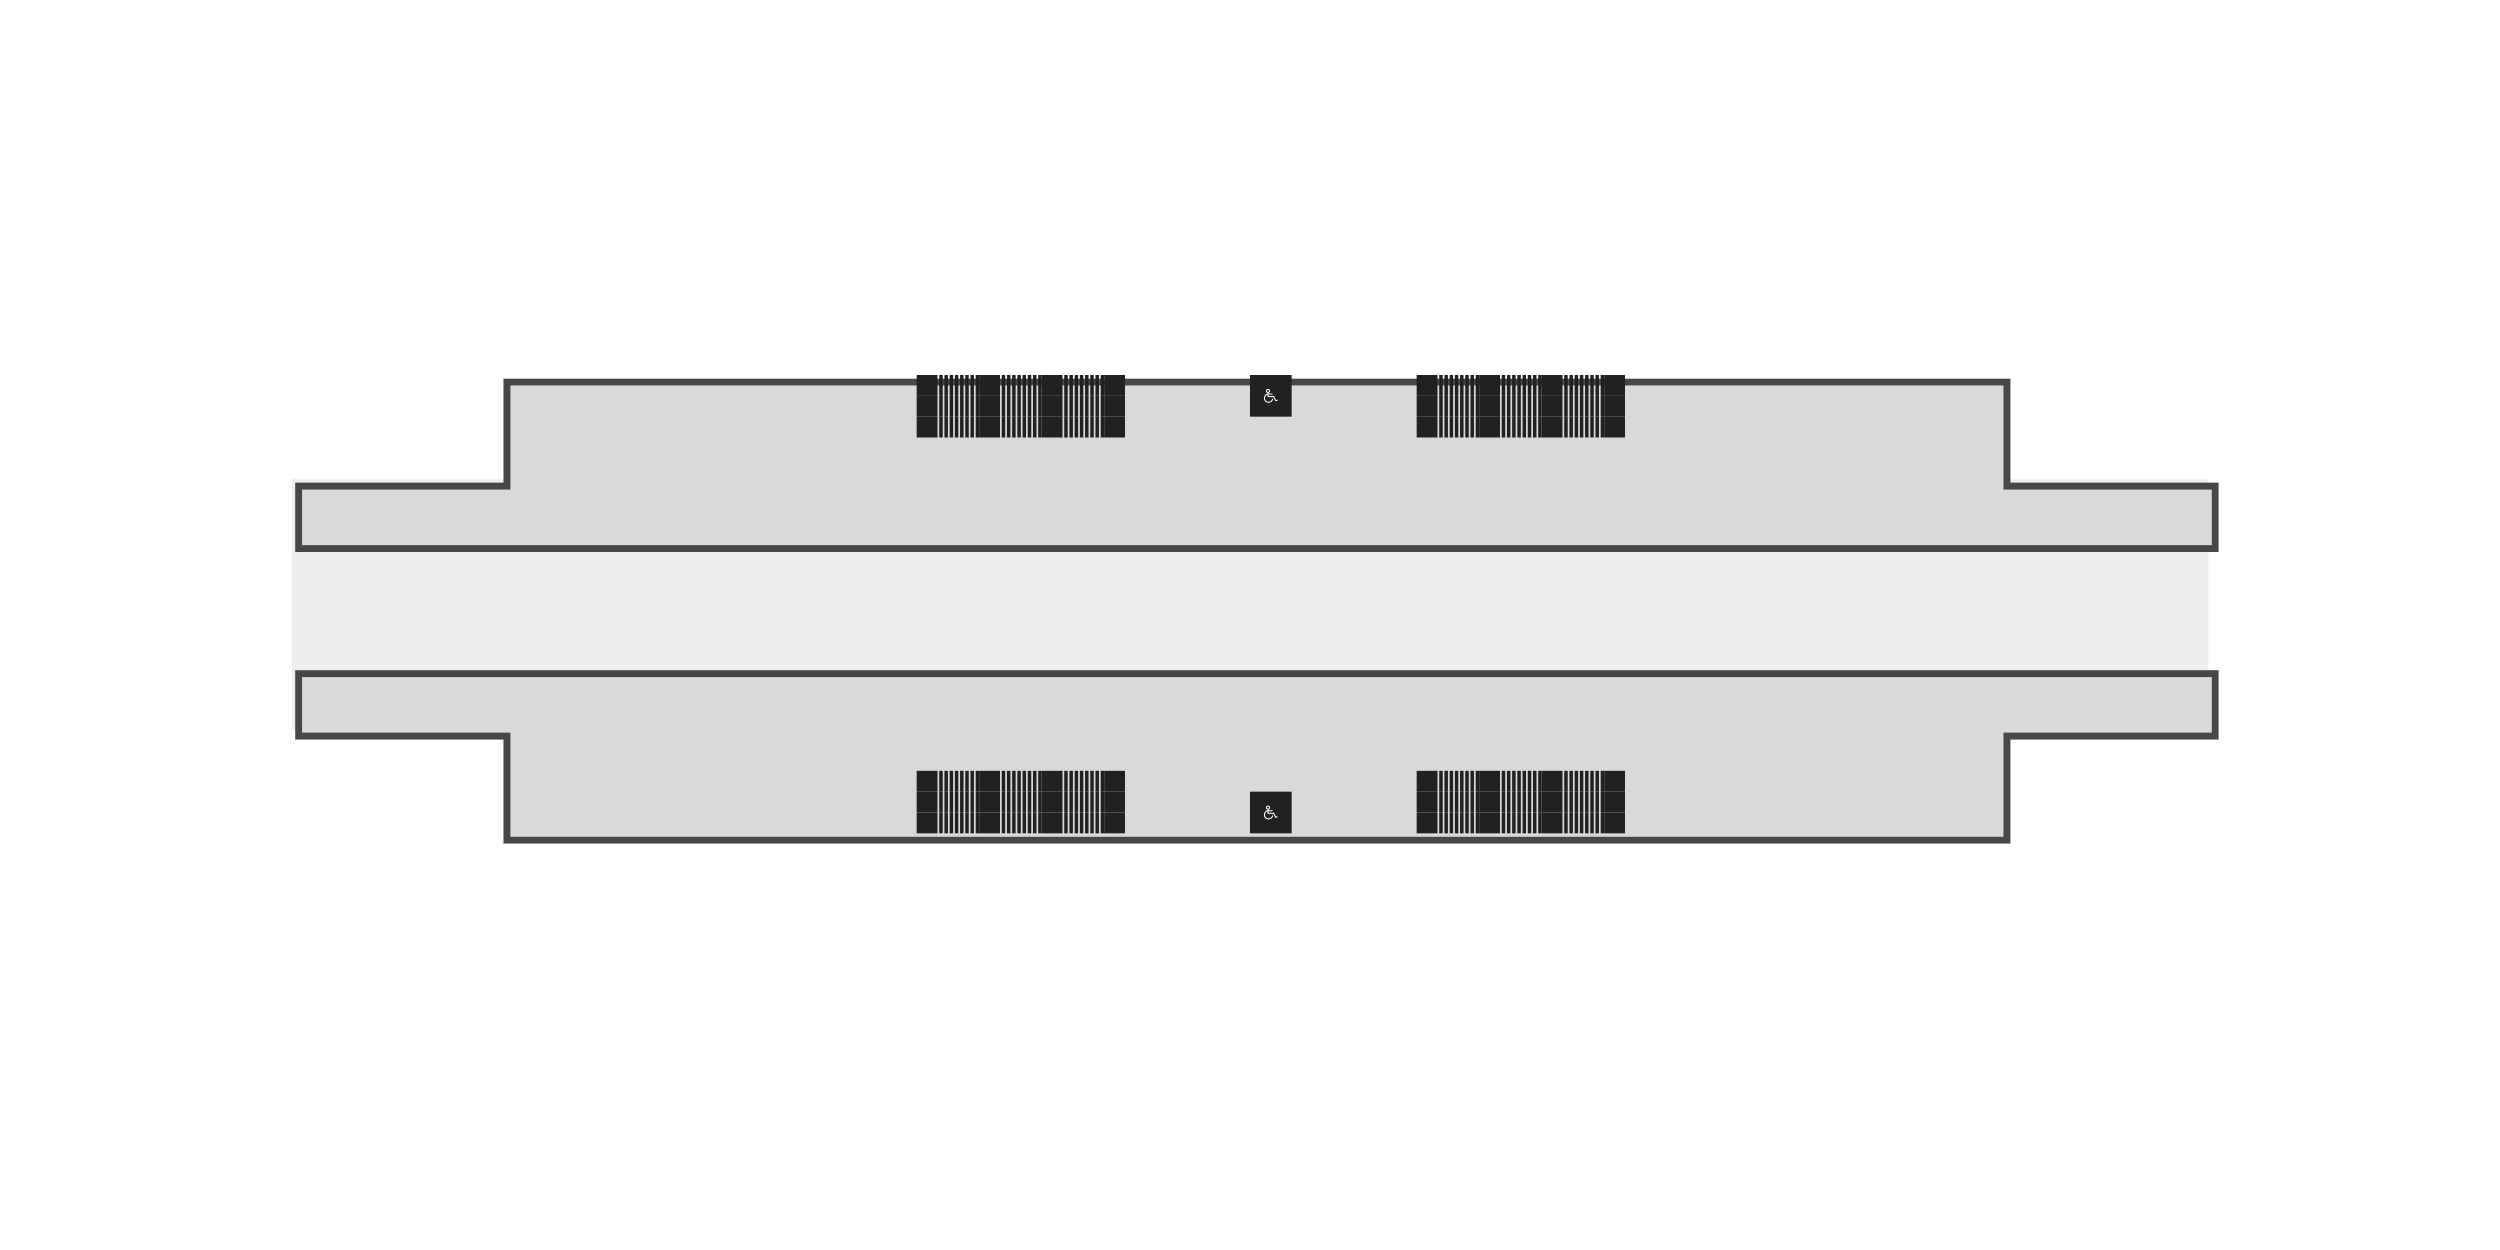 <svg width="2880" height="1440" viewBox="0 0 2880 1440" fill="none" xmlns="http://www.w3.org/2000/svg">
<rect x="336" y="551.992" width="2208" height="288" fill="#EEEEEE"/>
<g filter="url(#filter0_d_1119_47102)">
<mask id="path-2-outside-1_1119_47102" maskUnits="userSpaceOnUse" x="332" y="763.992" width="2216" height="200" fill="black">
<rect fill="white" x="332" y="763.992" width="2216" height="200"/>
<path fill-rule="evenodd" clip-rule="evenodd" d="M2544 767.992H336V839.992H576V959.992H2304V839.992H2544V767.992Z"/>
</mask>
<path fill-rule="evenodd" clip-rule="evenodd" d="M2544 767.992H336V839.992H576V959.992H2304V839.992H2544V767.992Z" fill="#D9D9D9"/>
<path d="M336 767.992V763.992H332V767.992H336ZM2544 767.992H2548V763.992H2544V767.992ZM336 839.992H332V843.992H336V839.992ZM576 839.992H580V835.992H576V839.992ZM576 959.992H572V963.992H576V959.992ZM2304 959.992V963.992H2308V959.992H2304ZM2304 839.992V835.992H2300V839.992H2304ZM2544 839.992V843.992H2548V839.992H2544ZM336 771.992H2544V763.992H336V771.992ZM340 839.992V767.992H332V839.992H340ZM576 835.992H336V843.992H576V835.992ZM580 959.992V839.992H572V959.992H580ZM2304 955.992H576V963.992H2304V955.992ZM2300 839.992V959.992H2308V839.992H2300ZM2544 835.992H2304V843.992H2544V835.992ZM2540 767.992V839.992H2548V767.992H2540Z" fill="#474747" mask="url(#path-2-outside-1_1119_47102)"/>
</g>
<g filter="url(#filter1_d_1119_47102)">
<mask id="path-4-outside-2_1119_47102" maskUnits="userSpaceOnUse" x="332" y="428" width="2216" height="200" fill="black">
<rect fill="white" x="332" y="428" width="2216" height="200"/>
<path fill-rule="evenodd" clip-rule="evenodd" d="M2544 624H336V552H576V432H2304V552H2544V624Z"/>
</mask>
<path fill-rule="evenodd" clip-rule="evenodd" d="M2544 624H336V552H576V432H2304V552H2544V624Z" fill="#D9D9D9"/>
<path d="M336 624V628H332V624H336ZM2544 624H2548V628H2544V624ZM336 552H332V548H336V552ZM576 552H580V556H576V552ZM576 432H572V428H576V432ZM2304 432V428H2308V432H2304ZM2304 552V556H2300V552H2304ZM2544 552V548H2548V552H2544ZM336 620H2544V628H336V620ZM340 552V624H332V552H340ZM576 556H336V548H576V556ZM580 432V552H572V432H580ZM2304 436H576V428H2304V436ZM2300 552V432H2308V552H2300ZM2544 556H2304V548H2544V556ZM2540 624V552H2548V624H2540Z" fill="#474747" mask="url(#path-4-outside-2_1119_47102)"/>
</g>
<rect x="1128" y="480" width="24" height="4" transform="rotate(90 1128 480)" fill="#212121"/>
<rect x="1122" y="480" width="24" height="4" transform="rotate(90 1122 480)" fill="#212121"/>
<rect x="1116" y="480" width="24" height="4" transform="rotate(90 1116 480)" fill="#212121"/>
<rect x="1110" y="480" width="24" height="4" transform="rotate(90 1110 480)" fill="#212121"/>
<rect x="1104" y="480" width="24" height="4" transform="rotate(90 1104 480)" fill="#212121"/>
<rect x="1098" y="480" width="24" height="4" transform="rotate(90 1098 480)" fill="#212121"/>
<rect x="1092" y="480" width="24" height="4" transform="rotate(90 1092 480)" fill="#212121"/>
<rect x="1086" y="480" width="24" height="4" transform="rotate(90 1086 480)" fill="#212121"/>
<rect width="24" height="24" transform="matrix(-1.31134e-07 -1 -1 1.31134e-07 1080 504)" fill="#212121"/>
<rect x="1200" y="480" width="24" height="4" transform="rotate(90 1200 480)" fill="#212121"/>
<rect x="1194" y="480" width="24" height="4" transform="rotate(90 1194 480)" fill="#212121"/>
<rect x="1188" y="480" width="24" height="4" transform="rotate(90 1188 480)" fill="#212121"/>
<rect x="1182" y="480" width="24" height="4" transform="rotate(90 1182 480)" fill="#212121"/>
<rect x="1176" y="480" width="24" height="4" transform="rotate(90 1176 480)" fill="#212121"/>
<rect x="1170" y="480" width="24" height="4" transform="rotate(90 1170 480)" fill="#212121"/>
<rect x="1164" y="480" width="24" height="4" transform="rotate(90 1164 480)" fill="#212121"/>
<rect x="1158" y="480" width="24" height="4" transform="rotate(90 1158 480)" fill="#212121"/>
<rect width="24" height="24" transform="matrix(-1.31134e-07 -1 -1 1.31134e-07 1152 504)" fill="#212121"/>
<rect x="1272" y="480" width="24" height="4" transform="rotate(90 1272 480)" fill="#212121"/>
<rect x="1266" y="480" width="24" height="4" transform="rotate(90 1266 480)" fill="#212121"/>
<rect x="1260" y="480" width="24" height="4" transform="rotate(90 1260 480)" fill="#212121"/>
<rect x="1254" y="480" width="24" height="4" transform="rotate(90 1254 480)" fill="#212121"/>
<rect x="1248" y="480" width="24" height="4" transform="rotate(90 1248 480)" fill="#212121"/>
<rect x="1242" y="480" width="24" height="4" transform="rotate(90 1242 480)" fill="#212121"/>
<rect x="1236" y="480" width="24" height="4" transform="rotate(90 1236 480)" fill="#212121"/>
<rect x="1230" y="480" width="24" height="4" transform="rotate(90 1230 480)" fill="#212121"/>
<rect width="24" height="24" transform="matrix(-1.31134e-07 -1 -1 1.31134e-07 1224 504)" fill="#212121"/>
<rect width="24" height="24" transform="matrix(1 -8.74228e-08 -8.74228e-08 -1 1272 504)" fill="#212121"/>
<rect x="1704" y="480" width="24" height="4" transform="rotate(90 1704 480)" fill="#212121"/>
<rect x="1698" y="480" width="24" height="4" transform="rotate(90 1698 480)" fill="#212121"/>
<rect x="1692" y="480" width="24" height="4" transform="rotate(90 1692 480)" fill="#212121"/>
<rect x="1686" y="480" width="24" height="4" transform="rotate(90 1686 480)" fill="#212121"/>
<rect x="1680" y="480" width="24" height="4" transform="rotate(90 1680 480)" fill="#212121"/>
<rect x="1674" y="480" width="24" height="4" transform="rotate(90 1674 480)" fill="#212121"/>
<rect x="1668" y="480" width="24" height="4" transform="rotate(90 1668 480)" fill="#212121"/>
<rect x="1662" y="480" width="24" height="4" transform="rotate(90 1662 480)" fill="#212121"/>
<rect width="24" height="24" transform="matrix(-1.31134e-07 -1 -1 1.31134e-07 1656 504)" fill="#212121"/>
<rect x="1776" y="480" width="24" height="4" transform="rotate(90 1776 480)" fill="#212121"/>
<rect x="1770" y="480" width="24" height="4" transform="rotate(90 1770 480)" fill="#212121"/>
<rect x="1764" y="480" width="24" height="4" transform="rotate(90 1764 480)" fill="#212121"/>
<rect x="1758" y="480" width="24" height="4" transform="rotate(90 1758 480)" fill="#212121"/>
<rect x="1752" y="480" width="24" height="4" transform="rotate(90 1752 480)" fill="#212121"/>
<rect x="1746" y="480" width="24" height="4" transform="rotate(90 1746 480)" fill="#212121"/>
<rect x="1740" y="480" width="24" height="4" transform="rotate(90 1740 480)" fill="#212121"/>
<rect x="1734" y="480" width="24" height="4" transform="rotate(90 1734 480)" fill="#212121"/>
<rect width="24" height="24" transform="matrix(-1.31134e-07 -1 -1 1.31134e-07 1728 504)" fill="#212121"/>
<rect x="1848" y="480" width="24" height="4" transform="rotate(90 1848 480)" fill="#212121"/>
<rect x="1842" y="480" width="24" height="4" transform="rotate(90 1842 480)" fill="#212121"/>
<rect x="1836" y="480" width="24" height="4" transform="rotate(90 1836 480)" fill="#212121"/>
<rect x="1830" y="480" width="24" height="4" transform="rotate(90 1830 480)" fill="#212121"/>
<rect x="1824" y="480" width="24" height="4" transform="rotate(90 1824 480)" fill="#212121"/>
<rect x="1818" y="480" width="24" height="4" transform="rotate(90 1818 480)" fill="#212121"/>
<rect x="1812" y="480" width="24" height="4" transform="rotate(90 1812 480)" fill="#212121"/>
<rect x="1806" y="480" width="24" height="4" transform="rotate(90 1806 480)" fill="#212121"/>
<rect width="24" height="24" transform="matrix(-1.31134e-07 -1 -1 1.31134e-07 1800 504)" fill="#212121"/>
<rect width="24" height="24" transform="matrix(1 -8.74228e-08 -8.74228e-08 -1 1848 504)" fill="#212121"/>
<rect width="24" height="4" transform="matrix(3.0598e-07 -1 -1 -3.0598e-07 1128 912)" fill="#212121"/>
<rect width="24" height="4" transform="matrix(3.0598e-07 -1 -1 -3.0598e-07 1122 912)" fill="#212121"/>
<rect width="24" height="4" transform="matrix(3.0598e-07 -1 -1 -3.0598e-07 1116 912)" fill="#212121"/>
<rect width="24" height="4" transform="matrix(3.0598e-07 -1 -1 -3.0598e-07 1110 912)" fill="#212121"/>
<rect width="24" height="4" transform="matrix(3.0598e-07 -1 -1 -3.0598e-07 1104 912)" fill="#212121"/>
<rect width="24" height="4" transform="matrix(3.0598e-07 -1 -1 -3.0598e-07 1098 912)" fill="#212121"/>
<rect width="24" height="4" transform="matrix(3.0598e-07 -1 -1 -3.0598e-07 1092 912)" fill="#212121"/>
<rect width="24" height="4" transform="matrix(3.0598e-07 -1 -1 -3.0598e-07 1086 912)" fill="#212121"/>
<rect x="1080" y="888" width="24" height="24" transform="rotate(90 1080 888)" fill="#212121"/>
<rect width="24" height="4" transform="matrix(3.0598e-07 -1 -1 -3.0598e-07 1200 912)" fill="#212121"/>
<rect width="24" height="4" transform="matrix(3.0598e-07 -1 -1 -3.0598e-07 1194 912)" fill="#212121"/>
<rect width="24" height="4" transform="matrix(3.0598e-07 -1 -1 -3.0598e-07 1188 912)" fill="#212121"/>
<rect width="24" height="4" transform="matrix(3.0598e-07 -1 -1 -3.0598e-07 1182 912)" fill="#212121"/>
<rect width="24" height="4" transform="matrix(3.0598e-07 -1 -1 -3.0598e-07 1176 912)" fill="#212121"/>
<rect width="24" height="4" transform="matrix(3.0598e-07 -1 -1 -3.0598e-07 1170 912)" fill="#212121"/>
<rect width="24" height="4" transform="matrix(3.0598e-07 -1 -1 -3.0598e-07 1164 912)" fill="#212121"/>
<rect width="24" height="4" transform="matrix(3.0598e-07 -1 -1 -3.0598e-07 1158 912)" fill="#212121"/>
<rect x="1152" y="888" width="24" height="24" transform="rotate(90 1152 888)" fill="#212121"/>
<rect width="24" height="4" transform="matrix(3.0598e-07 -1 -1 -3.0598e-07 1272 912)" fill="#212121"/>
<rect width="24" height="4" transform="matrix(3.0598e-07 -1 -1 -3.0598e-07 1266 912)" fill="#212121"/>
<rect width="24" height="4" transform="matrix(3.0598e-07 -1 -1 -3.0598e-07 1260 912)" fill="#212121"/>
<rect width="24" height="4" transform="matrix(3.0598e-07 -1 -1 -3.0598e-07 1254 912)" fill="#212121"/>
<rect width="24" height="4" transform="matrix(3.0598e-07 -1 -1 -3.0598e-07 1248 912)" fill="#212121"/>
<rect width="24" height="4" transform="matrix(3.0598e-07 -1 -1 -3.0598e-07 1242 912)" fill="#212121"/>
<rect width="24" height="4" transform="matrix(3.0598e-07 -1 -1 -3.0598e-07 1236 912)" fill="#212121"/>
<rect width="24" height="4" transform="matrix(3.0598e-07 -1 -1 -3.0598e-07 1230 912)" fill="#212121"/>
<rect x="1224" y="888" width="24" height="24" transform="rotate(90 1224 888)" fill="#212121"/>
<rect x="1272" y="888" width="24" height="24" fill="#212121"/>
<rect width="24" height="4" transform="matrix(3.0598e-07 -1 -1 -3.0598e-07 1704 912)" fill="#212121"/>
<rect width="24" height="4" transform="matrix(3.0598e-07 -1 -1 -3.0598e-07 1698 912)" fill="#212121"/>
<rect width="24" height="4" transform="matrix(3.0598e-07 -1 -1 -3.0598e-07 1692 912)" fill="#212121"/>
<rect width="24" height="4" transform="matrix(3.0598e-07 -1 -1 -3.0598e-07 1686 912)" fill="#212121"/>
<rect width="24" height="4" transform="matrix(3.0598e-07 -1 -1 -3.0598e-07 1680 912)" fill="#212121"/>
<rect width="24" height="4" transform="matrix(3.0598e-07 -1 -1 -3.0598e-07 1674 912)" fill="#212121"/>
<rect width="24" height="4" transform="matrix(3.0598e-07 -1 -1 -3.0598e-07 1668 912)" fill="#212121"/>
<rect width="24" height="4" transform="matrix(3.0598e-07 -1 -1 -3.0598e-07 1662 912)" fill="#212121"/>
<rect x="1656" y="888" width="24" height="24" transform="rotate(90 1656 888)" fill="#212121"/>
<rect width="24" height="4" transform="matrix(3.0598e-07 -1 -1 -3.0598e-07 1776 912)" fill="#212121"/>
<rect width="24" height="4" transform="matrix(3.0598e-07 -1 -1 -3.0598e-07 1770 912)" fill="#212121"/>
<rect width="24" height="4" transform="matrix(3.0598e-07 -1 -1 -3.0598e-07 1764 912)" fill="#212121"/>
<rect width="24" height="4" transform="matrix(3.0598e-07 -1 -1 -3.0598e-07 1758 912)" fill="#212121"/>
<rect width="24" height="4" transform="matrix(3.0598e-07 -1 -1 -3.0598e-07 1752 912)" fill="#212121"/>
<rect width="24" height="4" transform="matrix(3.0598e-07 -1 -1 -3.0598e-07 1746 912)" fill="#212121"/>
<rect width="24" height="4" transform="matrix(3.0598e-07 -1 -1 -3.0598e-07 1740 912)" fill="#212121"/>
<rect width="24" height="4" transform="matrix(3.0598e-07 -1 -1 -3.0598e-07 1734 912)" fill="#212121"/>
<rect x="1728" y="888" width="24" height="24" transform="rotate(90 1728 888)" fill="#212121"/>
<rect width="24" height="4" transform="matrix(3.0598e-07 -1 -1 -3.0598e-07 1848 912)" fill="#212121"/>
<rect width="24" height="4" transform="matrix(3.0598e-07 -1 -1 -3.0598e-07 1842 912)" fill="#212121"/>
<rect width="24" height="4" transform="matrix(3.0598e-07 -1 -1 -3.0598e-07 1836 912)" fill="#212121"/>
<rect width="24" height="4" transform="matrix(3.0598e-07 -1 -1 -3.0598e-07 1830 912)" fill="#212121"/>
<rect width="24" height="4" transform="matrix(3.0598e-07 -1 -1 -3.0598e-07 1824 912)" fill="#212121"/>
<rect width="24" height="4" transform="matrix(3.0598e-07 -1 -1 -3.0598e-07 1818 912)" fill="#212121"/>
<rect width="24" height="4" transform="matrix(3.0598e-07 -1 -1 -3.0598e-07 1812 912)" fill="#212121"/>
<rect width="24" height="4" transform="matrix(3.0598e-07 -1 -1 -3.0598e-07 1806 912)" fill="#212121"/>
<rect x="1800" y="888" width="24" height="24" transform="rotate(90 1800 888)" fill="#212121"/>
<rect x="1848" y="888" width="24" height="24" fill="#212121"/>
<rect x="1128" y="456" width="24" height="4" transform="rotate(90 1128 456)" fill="#212121"/>
<rect x="1122" y="456" width="24" height="4" transform="rotate(90 1122 456)" fill="#212121"/>
<rect x="1116" y="456" width="24" height="4" transform="rotate(90 1116 456)" fill="#212121"/>
<rect x="1110" y="456" width="24" height="4" transform="rotate(90 1110 456)" fill="#212121"/>
<rect x="1104" y="456" width="24" height="4" transform="rotate(90 1104 456)" fill="#212121"/>
<rect x="1098" y="456" width="24" height="4" transform="rotate(90 1098 456)" fill="#212121"/>
<rect x="1092" y="456" width="24" height="4" transform="rotate(90 1092 456)" fill="#212121"/>
<rect x="1086" y="456" width="24" height="4" transform="rotate(90 1086 456)" fill="#212121"/>
<rect width="24" height="24" transform="matrix(-1.31134e-07 -1 -1 1.31134e-07 1080 480)" fill="#212121"/>
<rect x="1200" y="456" width="24" height="4" transform="rotate(90 1200 456)" fill="#212121"/>
<rect x="1194" y="456" width="24" height="4" transform="rotate(90 1194 456)" fill="#212121"/>
<rect x="1188" y="456" width="24" height="4" transform="rotate(90 1188 456)" fill="#212121"/>
<rect x="1182" y="456" width="24" height="4" transform="rotate(90 1182 456)" fill="#212121"/>
<rect x="1176" y="456" width="24" height="4" transform="rotate(90 1176 456)" fill="#212121"/>
<rect x="1170" y="456" width="24" height="4" transform="rotate(90 1170 456)" fill="#212121"/>
<rect x="1164" y="456" width="24" height="4" transform="rotate(90 1164 456)" fill="#212121"/>
<rect x="1158" y="456" width="24" height="4" transform="rotate(90 1158 456)" fill="#212121"/>
<rect width="24" height="24" transform="matrix(-1.31134e-07 -1 -1 1.31134e-07 1152 480)" fill="#212121"/>
<rect x="1272" y="456" width="24" height="4" transform="rotate(90 1272 456)" fill="#212121"/>
<rect x="1266" y="456" width="24" height="4" transform="rotate(90 1266 456)" fill="#212121"/>
<rect x="1260" y="456" width="24" height="4" transform="rotate(90 1260 456)" fill="#212121"/>
<rect x="1254" y="456" width="24" height="4" transform="rotate(90 1254 456)" fill="#212121"/>
<rect x="1248" y="456" width="24" height="4" transform="rotate(90 1248 456)" fill="#212121"/>
<rect x="1242" y="456" width="24" height="4" transform="rotate(90 1242 456)" fill="#212121"/>
<rect x="1236" y="456" width="24" height="4" transform="rotate(90 1236 456)" fill="#212121"/>
<rect x="1230" y="456" width="24" height="4" transform="rotate(90 1230 456)" fill="#212121"/>
<rect width="24" height="24" transform="matrix(-1.31134e-07 -1 -1 1.31134e-07 1224 480)" fill="#212121"/>
<rect width="24" height="24" transform="matrix(1 -8.74228e-08 -8.74228e-08 -1 1272 480)" fill="#212121"/>
<rect x="1704" y="456" width="24" height="4" transform="rotate(90 1704 456)" fill="#212121"/>
<rect x="1698" y="456" width="24" height="4" transform="rotate(90 1698 456)" fill="#212121"/>
<rect x="1692" y="456" width="24" height="4" transform="rotate(90 1692 456)" fill="#212121"/>
<rect x="1686" y="456" width="24" height="4" transform="rotate(90 1686 456)" fill="#212121"/>
<rect x="1680" y="456" width="24" height="4" transform="rotate(90 1680 456)" fill="#212121"/>
<rect x="1674" y="456" width="24" height="4" transform="rotate(90 1674 456)" fill="#212121"/>
<rect x="1668" y="456" width="24" height="4" transform="rotate(90 1668 456)" fill="#212121"/>
<rect x="1662" y="456" width="24" height="4" transform="rotate(90 1662 456)" fill="#212121"/>
<rect width="24" height="24" transform="matrix(-1.31134e-07 -1 -1 1.31134e-07 1656 480)" fill="#212121"/>
<rect x="1776" y="456" width="24" height="4" transform="rotate(90 1776 456)" fill="#212121"/>
<rect x="1770" y="456" width="24" height="4" transform="rotate(90 1770 456)" fill="#212121"/>
<rect x="1764" y="456" width="24" height="4" transform="rotate(90 1764 456)" fill="#212121"/>
<rect x="1758" y="456" width="24" height="4" transform="rotate(90 1758 456)" fill="#212121"/>
<rect x="1752" y="456" width="24" height="4" transform="rotate(90 1752 456)" fill="#212121"/>
<rect x="1746" y="456" width="24" height="4" transform="rotate(90 1746 456)" fill="#212121"/>
<rect x="1740" y="456" width="24" height="4" transform="rotate(90 1740 456)" fill="#212121"/>
<rect x="1734" y="456" width="24" height="4" transform="rotate(90 1734 456)" fill="#212121"/>
<rect width="24" height="24" transform="matrix(-1.31134e-07 -1 -1 1.31134e-07 1728 480)" fill="#212121"/>
<rect x="1848" y="456" width="24" height="4" transform="rotate(90 1848 456)" fill="#212121"/>
<rect x="1842" y="456" width="24" height="4" transform="rotate(90 1842 456)" fill="#212121"/>
<rect x="1836" y="456" width="24" height="4" transform="rotate(90 1836 456)" fill="#212121"/>
<rect x="1830" y="456" width="24" height="4" transform="rotate(90 1830 456)" fill="#212121"/>
<rect x="1824" y="456" width="24" height="4" transform="rotate(90 1824 456)" fill="#212121"/>
<rect x="1818" y="456" width="24" height="4" transform="rotate(90 1818 456)" fill="#212121"/>
<rect x="1812" y="456" width="24" height="4" transform="rotate(90 1812 456)" fill="#212121"/>
<rect x="1806" y="456" width="24" height="4" transform="rotate(90 1806 456)" fill="#212121"/>
<rect width="24" height="24" transform="matrix(-1.31134e-07 -1 -1 1.31134e-07 1800 480)" fill="#212121"/>
<rect width="24" height="24" transform="matrix(1 -8.74228e-08 -8.74228e-08 -1 1848 480)" fill="#212121"/>
<rect width="24" height="4" transform="matrix(3.0598e-07 -1 -1 -3.0598e-07 1128 936)" fill="#212121"/>
<rect width="24" height="4" transform="matrix(3.0598e-07 -1 -1 -3.0598e-07 1122 936)" fill="#212121"/>
<rect width="24" height="4" transform="matrix(3.0598e-07 -1 -1 -3.0598e-07 1116 936)" fill="#212121"/>
<rect width="24" height="4" transform="matrix(3.0598e-07 -1 -1 -3.0598e-07 1110 936)" fill="#212121"/>
<rect width="24" height="4" transform="matrix(3.0598e-07 -1 -1 -3.0598e-07 1104 936)" fill="#212121"/>
<rect width="24" height="4" transform="matrix(3.0598e-07 -1 -1 -3.0598e-07 1098 936)" fill="#212121"/>
<rect width="24" height="4" transform="matrix(3.0598e-07 -1 -1 -3.0598e-07 1092 936)" fill="#212121"/>
<rect width="24" height="4" transform="matrix(3.0598e-07 -1 -1 -3.0598e-07 1086 936)" fill="#212121"/>
<rect x="1080" y="912" width="24" height="24" transform="rotate(90 1080 912)" fill="#212121"/>
<rect width="24" height="4" transform="matrix(3.0598e-07 -1 -1 -3.0598e-07 1200 936)" fill="#212121"/>
<rect width="24" height="4" transform="matrix(3.0598e-07 -1 -1 -3.0598e-07 1194 936)" fill="#212121"/>
<rect width="24" height="4" transform="matrix(3.0598e-07 -1 -1 -3.0598e-07 1188 936)" fill="#212121"/>
<rect width="24" height="4" transform="matrix(3.0598e-07 -1 -1 -3.0598e-07 1182 936)" fill="#212121"/>
<rect width="24" height="4" transform="matrix(3.0598e-07 -1 -1 -3.0598e-07 1176 936)" fill="#212121"/>
<rect width="24" height="4" transform="matrix(3.0598e-07 -1 -1 -3.0598e-07 1170 936)" fill="#212121"/>
<rect width="24" height="4" transform="matrix(3.0598e-07 -1 -1 -3.0598e-07 1164 936)" fill="#212121"/>
<rect width="24" height="4" transform="matrix(3.0598e-07 -1 -1 -3.0598e-07 1158 936)" fill="#212121"/>
<rect x="1152" y="912" width="24" height="24" transform="rotate(90 1152 912)" fill="#212121"/>
<rect width="24" height="4" transform="matrix(3.0598e-07 -1 -1 -3.0598e-07 1272 936)" fill="#212121"/>
<rect width="24" height="4" transform="matrix(3.0598e-07 -1 -1 -3.0598e-07 1266 936)" fill="#212121"/>
<rect width="24" height="4" transform="matrix(3.0598e-07 -1 -1 -3.0598e-07 1260 936)" fill="#212121"/>
<rect width="24" height="4" transform="matrix(3.0598e-07 -1 -1 -3.0598e-07 1254 936)" fill="#212121"/>
<rect width="24" height="4" transform="matrix(3.0598e-07 -1 -1 -3.0598e-07 1248 936)" fill="#212121"/>
<rect width="24" height="4" transform="matrix(3.0598e-07 -1 -1 -3.0598e-07 1242 936)" fill="#212121"/>
<rect width="24" height="4" transform="matrix(3.0598e-07 -1 -1 -3.0598e-07 1236 936)" fill="#212121"/>
<rect width="24" height="4" transform="matrix(3.0598e-07 -1 -1 -3.0598e-07 1230 936)" fill="#212121"/>
<rect x="1224" y="912" width="24" height="24" transform="rotate(90 1224 912)" fill="#212121"/>
<rect x="1272" y="912" width="24" height="24" fill="#212121"/>
<rect width="24" height="4" transform="matrix(3.0598e-07 -1 -1 -3.0598e-07 1704 936)" fill="#212121"/>
<rect width="24" height="4" transform="matrix(3.0598e-07 -1 -1 -3.0598e-07 1698 936)" fill="#212121"/>
<rect width="24" height="4" transform="matrix(3.0598e-07 -1 -1 -3.0598e-07 1692 936)" fill="#212121"/>
<rect width="24" height="4" transform="matrix(3.0598e-07 -1 -1 -3.0598e-07 1686 936)" fill="#212121"/>
<rect width="24" height="4" transform="matrix(3.0598e-07 -1 -1 -3.0598e-07 1680 936)" fill="#212121"/>
<rect width="24" height="4" transform="matrix(3.0598e-07 -1 -1 -3.0598e-07 1674 936)" fill="#212121"/>
<rect width="24" height="4" transform="matrix(3.0598e-07 -1 -1 -3.0598e-07 1668 936)" fill="#212121"/>
<rect width="24" height="4" transform="matrix(3.0598e-07 -1 -1 -3.0598e-07 1662 936)" fill="#212121"/>
<rect x="1656" y="912" width="24" height="24" transform="rotate(90 1656 912)" fill="#212121"/>
<rect width="24" height="4" transform="matrix(3.0598e-07 -1 -1 -3.0598e-07 1776 936)" fill="#212121"/>
<rect width="24" height="4" transform="matrix(3.0598e-07 -1 -1 -3.0598e-07 1770 936)" fill="#212121"/>
<rect width="24" height="4" transform="matrix(3.0598e-07 -1 -1 -3.0598e-07 1764 936)" fill="#212121"/>
<rect width="24" height="4" transform="matrix(3.0598e-07 -1 -1 -3.0598e-07 1758 936)" fill="#212121"/>
<rect width="24" height="4" transform="matrix(3.0598e-07 -1 -1 -3.0598e-07 1752 936)" fill="#212121"/>
<rect width="24" height="4" transform="matrix(3.0598e-07 -1 -1 -3.0598e-07 1746 936)" fill="#212121"/>
<rect width="24" height="4" transform="matrix(3.0598e-07 -1 -1 -3.0598e-07 1740 936)" fill="#212121"/>
<rect width="24" height="4" transform="matrix(3.0598e-07 -1 -1 -3.0598e-07 1734 936)" fill="#212121"/>
<rect x="1728" y="912" width="24" height="24" transform="rotate(90 1728 912)" fill="#212121"/>
<rect width="24" height="4" transform="matrix(3.0598e-07 -1 -1 -3.0598e-07 1848 936)" fill="#212121"/>
<rect width="24" height="4" transform="matrix(3.0598e-07 -1 -1 -3.0598e-07 1842 936)" fill="#212121"/>
<rect width="24" height="4" transform="matrix(3.0598e-07 -1 -1 -3.0598e-07 1836 936)" fill="#212121"/>
<rect width="24" height="4" transform="matrix(3.0598e-07 -1 -1 -3.0598e-07 1830 936)" fill="#212121"/>
<rect width="24" height="4" transform="matrix(3.0598e-07 -1 -1 -3.0598e-07 1824 936)" fill="#212121"/>
<rect width="24" height="4" transform="matrix(3.0598e-07 -1 -1 -3.0598e-07 1818 936)" fill="#212121"/>
<rect width="24" height="4" transform="matrix(3.0598e-07 -1 -1 -3.0598e-07 1812 936)" fill="#212121"/>
<rect width="24" height="4" transform="matrix(3.0598e-07 -1 -1 -3.0598e-07 1806 936)" fill="#212121"/>
<rect x="1800" y="912" width="24" height="24" transform="rotate(90 1800 912)" fill="#212121"/>
<rect x="1848" y="912" width="24" height="24" fill="#212121"/>
<rect x="1128" y="432" width="24" height="4" transform="rotate(90 1128 432)" fill="#212121"/>
<rect x="1122" y="432" width="24" height="4" transform="rotate(90 1122 432)" fill="#212121"/>
<rect x="1116" y="432" width="24" height="4" transform="rotate(90 1116 432)" fill="#212121"/>
<rect x="1110" y="432" width="24" height="4" transform="rotate(90 1110 432)" fill="#212121"/>
<rect x="1104" y="432" width="24" height="4" transform="rotate(90 1104 432)" fill="#212121"/>
<rect x="1098" y="432" width="24" height="4" transform="rotate(90 1098 432)" fill="#212121"/>
<rect x="1092" y="432" width="24" height="4" transform="rotate(90 1092 432)" fill="#212121"/>
<rect x="1086" y="432" width="24" height="4" transform="rotate(90 1086 432)" fill="#212121"/>
<rect width="24" height="24" transform="matrix(-1.31134e-07 -1 -1 1.31134e-07 1080 456)" fill="#212121"/>
<rect x="1200" y="432" width="24" height="4" transform="rotate(90 1200 432)" fill="#212121"/>
<rect x="1194" y="432" width="24" height="4" transform="rotate(90 1194 432)" fill="#212121"/>
<rect x="1188" y="432" width="24" height="4" transform="rotate(90 1188 432)" fill="#212121"/>
<rect x="1182" y="432" width="24" height="4" transform="rotate(90 1182 432)" fill="#212121"/>
<rect x="1176" y="432" width="24" height="4" transform="rotate(90 1176 432)" fill="#212121"/>
<rect x="1170" y="432" width="24" height="4" transform="rotate(90 1170 432)" fill="#212121"/>
<rect x="1164" y="432" width="24" height="4" transform="rotate(90 1164 432)" fill="#212121"/>
<rect x="1158" y="432" width="24" height="4" transform="rotate(90 1158 432)" fill="#212121"/>
<rect width="24" height="24" transform="matrix(-1.31134e-07 -1 -1 1.31134e-07 1152 456)" fill="#212121"/>
<rect x="1272" y="432" width="24" height="4" transform="rotate(90 1272 432)" fill="#212121"/>
<rect x="1266" y="432" width="24" height="4" transform="rotate(90 1266 432)" fill="#212121"/>
<rect x="1260" y="432" width="24" height="4" transform="rotate(90 1260 432)" fill="#212121"/>
<rect x="1254" y="432" width="24" height="4" transform="rotate(90 1254 432)" fill="#212121"/>
<rect x="1248" y="432" width="24" height="4" transform="rotate(90 1248 432)" fill="#212121"/>
<rect x="1242" y="432" width="24" height="4" transform="rotate(90 1242 432)" fill="#212121"/>
<rect x="1236" y="432" width="24" height="4" transform="rotate(90 1236 432)" fill="#212121"/>
<rect x="1230" y="432" width="24" height="4" transform="rotate(90 1230 432)" fill="#212121"/>
<rect width="24" height="24" transform="matrix(-1.31134e-07 -1 -1 1.31134e-07 1224 456)" fill="#212121"/>
<rect width="24" height="24" transform="matrix(1 -8.74228e-08 -8.74228e-08 -1 1272 456)" fill="#212121"/>
<rect x="1704" y="432" width="24" height="4" transform="rotate(90 1704 432)" fill="#212121"/>
<rect x="1698" y="432" width="24" height="4" transform="rotate(90 1698 432)" fill="#212121"/>
<rect x="1692" y="432" width="24" height="4" transform="rotate(90 1692 432)" fill="#212121"/>
<rect x="1686" y="432" width="24" height="4" transform="rotate(90 1686 432)" fill="#212121"/>
<rect x="1680" y="432" width="24" height="4" transform="rotate(90 1680 432)" fill="#212121"/>
<rect x="1674" y="432" width="24" height="4" transform="rotate(90 1674 432)" fill="#212121"/>
<rect x="1668" y="432" width="24" height="4" transform="rotate(90 1668 432)" fill="#212121"/>
<rect x="1662" y="432" width="24" height="4" transform="rotate(90 1662 432)" fill="#212121"/>
<rect width="24" height="24" transform="matrix(-1.31134e-07 -1 -1 1.31134e-07 1656 456)" fill="#212121"/>
<rect x="1776" y="432" width="24" height="4" transform="rotate(90 1776 432)" fill="#212121"/>
<rect x="1770" y="432" width="24" height="4" transform="rotate(90 1770 432)" fill="#212121"/>
<rect x="1764" y="432" width="24" height="4" transform="rotate(90 1764 432)" fill="#212121"/>
<rect x="1758" y="432" width="24" height="4" transform="rotate(90 1758 432)" fill="#212121"/>
<rect x="1752" y="432" width="24" height="4" transform="rotate(90 1752 432)" fill="#212121"/>
<rect x="1746" y="432" width="24" height="4" transform="rotate(90 1746 432)" fill="#212121"/>
<rect x="1740" y="432" width="24" height="4" transform="rotate(90 1740 432)" fill="#212121"/>
<rect x="1734" y="432" width="24" height="4" transform="rotate(90 1734 432)" fill="#212121"/>
<rect width="24" height="24" transform="matrix(-1.31134e-07 -1 -1 1.31134e-07 1728 456)" fill="#212121"/>
<rect x="1848" y="432" width="24" height="4" transform="rotate(90 1848 432)" fill="#212121"/>
<rect x="1842" y="432" width="24" height="4" transform="rotate(90 1842 432)" fill="#212121"/>
<rect x="1836" y="432" width="24" height="4" transform="rotate(90 1836 432)" fill="#212121"/>
<rect x="1830" y="432" width="24" height="4" transform="rotate(90 1830 432)" fill="#212121"/>
<rect x="1824" y="432" width="24" height="4" transform="rotate(90 1824 432)" fill="#212121"/>
<rect x="1818" y="432" width="24" height="4" transform="rotate(90 1818 432)" fill="#212121"/>
<rect x="1812" y="432" width="24" height="4" transform="rotate(90 1812 432)" fill="#212121"/>
<rect x="1806" y="432" width="24" height="4" transform="rotate(90 1806 432)" fill="#212121"/>
<rect width="24" height="24" transform="matrix(-1.31134e-07 -1 -1 1.31134e-07 1800 456)" fill="#212121"/>
<rect width="24" height="24" transform="matrix(1 -8.74228e-08 -8.74228e-08 -1 1848 456)" fill="#212121"/>
<rect width="24" height="4" transform="matrix(3.0598e-07 -1 -1 -3.0598e-07 1128 960)" fill="#212121"/>
<rect width="24" height="4" transform="matrix(3.0598e-07 -1 -1 -3.0598e-07 1122 960)" fill="#212121"/>
<rect width="24" height="4" transform="matrix(3.0598e-07 -1 -1 -3.0598e-07 1116 960)" fill="#212121"/>
<rect width="24" height="4" transform="matrix(3.0598e-07 -1 -1 -3.0598e-07 1110 960)" fill="#212121"/>
<rect width="24" height="4" transform="matrix(3.0598e-07 -1 -1 -3.0598e-07 1104 960)" fill="#212121"/>
<rect width="24" height="4" transform="matrix(3.0598e-07 -1 -1 -3.0598e-07 1098 960)" fill="#212121"/>
<rect width="24" height="4" transform="matrix(3.0598e-07 -1 -1 -3.0598e-07 1092 960)" fill="#212121"/>
<rect width="24" height="4" transform="matrix(3.0598e-07 -1 -1 -3.0598e-07 1086 960)" fill="#212121"/>
<rect x="1080" y="936" width="24" height="24" transform="rotate(90 1080 936)" fill="#212121"/>
<rect width="24" height="4" transform="matrix(3.0598e-07 -1 -1 -3.0598e-07 1200 960)" fill="#212121"/>
<rect width="24" height="4" transform="matrix(3.0598e-07 -1 -1 -3.0598e-07 1194 960)" fill="#212121"/>
<rect width="24" height="4" transform="matrix(3.0598e-07 -1 -1 -3.0598e-07 1188 960)" fill="#212121"/>
<rect width="24" height="4" transform="matrix(3.0598e-07 -1 -1 -3.0598e-07 1182 960)" fill="#212121"/>
<rect width="24" height="4" transform="matrix(3.0598e-07 -1 -1 -3.0598e-07 1176 960)" fill="#212121"/>
<rect width="24" height="4" transform="matrix(3.0598e-07 -1 -1 -3.0598e-07 1170 960)" fill="#212121"/>
<rect width="24" height="4" transform="matrix(3.0598e-07 -1 -1 -3.0598e-07 1164 960)" fill="#212121"/>
<rect width="24" height="4" transform="matrix(3.0598e-07 -1 -1 -3.0598e-07 1158 960)" fill="#212121"/>
<rect x="1152" y="936" width="24" height="24" transform="rotate(90 1152 936)" fill="#212121"/>
<rect width="24" height="4" transform="matrix(3.0598e-07 -1 -1 -3.0598e-07 1272 960)" fill="#212121"/>
<rect width="24" height="4" transform="matrix(3.0598e-07 -1 -1 -3.0598e-07 1266 960)" fill="#212121"/>
<rect width="24" height="4" transform="matrix(3.0598e-07 -1 -1 -3.0598e-07 1260 960)" fill="#212121"/>
<rect width="24" height="4" transform="matrix(3.0598e-07 -1 -1 -3.0598e-07 1254 960)" fill="#212121"/>
<rect width="24" height="4" transform="matrix(3.0598e-07 -1 -1 -3.0598e-07 1248 960)" fill="#212121"/>
<rect width="24" height="4" transform="matrix(3.0598e-07 -1 -1 -3.0598e-07 1242 960)" fill="#212121"/>
<rect width="24" height="4" transform="matrix(3.0598e-07 -1 -1 -3.0598e-07 1236 960)" fill="#212121"/>
<rect width="24" height="4" transform="matrix(3.0598e-07 -1 -1 -3.0598e-07 1230 960)" fill="#212121"/>
<rect x="1224" y="936" width="24" height="24" transform="rotate(90 1224 936)" fill="#212121"/>
<rect x="1272" y="936" width="24" height="24" fill="#212121"/>
<rect width="24" height="4" transform="matrix(3.0598e-07 -1 -1 -3.0598e-07 1704 960)" fill="#212121"/>
<rect width="24" height="4" transform="matrix(3.0598e-07 -1 -1 -3.0598e-07 1698 960)" fill="#212121"/>
<rect width="24" height="4" transform="matrix(3.0598e-07 -1 -1 -3.0598e-07 1692 960)" fill="#212121"/>
<rect width="24" height="4" transform="matrix(3.0598e-07 -1 -1 -3.0598e-07 1686 960)" fill="#212121"/>
<rect width="24" height="4" transform="matrix(3.0598e-07 -1 -1 -3.0598e-07 1680 960)" fill="#212121"/>
<rect width="24" height="4" transform="matrix(3.0598e-07 -1 -1 -3.0598e-07 1674 960)" fill="#212121"/>
<rect width="24" height="4" transform="matrix(3.0598e-07 -1 -1 -3.0598e-07 1668 960)" fill="#212121"/>
<rect width="24" height="4" transform="matrix(3.0598e-07 -1 -1 -3.0598e-07 1662 960)" fill="#212121"/>
<rect x="1656" y="936" width="24" height="24" transform="rotate(90 1656 936)" fill="#212121"/>
<rect width="24" height="4" transform="matrix(3.0598e-07 -1 -1 -3.0598e-07 1776 960)" fill="#212121"/>
<rect width="24" height="4" transform="matrix(3.0598e-07 -1 -1 -3.0598e-07 1770 960)" fill="#212121"/>
<rect width="24" height="4" transform="matrix(3.0598e-07 -1 -1 -3.0598e-07 1764 960)" fill="#212121"/>
<rect width="24" height="4" transform="matrix(3.0598e-07 -1 -1 -3.0598e-07 1758 960)" fill="#212121"/>
<rect width="24" height="4" transform="matrix(3.0598e-07 -1 -1 -3.0598e-07 1752 960)" fill="#212121"/>
<rect width="24" height="4" transform="matrix(3.0598e-07 -1 -1 -3.0598e-07 1746 960)" fill="#212121"/>
<rect width="24" height="4" transform="matrix(3.0598e-07 -1 -1 -3.0598e-07 1740 960)" fill="#212121"/>
<rect width="24" height="4" transform="matrix(3.0598e-07 -1 -1 -3.0598e-07 1734 960)" fill="#212121"/>
<rect x="1728" y="936" width="24" height="24" transform="rotate(90 1728 936)" fill="#212121"/>
<rect width="24" height="4" transform="matrix(3.0598e-07 -1 -1 -3.0598e-07 1848 960)" fill="#212121"/>
<rect width="24" height="4" transform="matrix(3.0598e-07 -1 -1 -3.0598e-07 1842 960)" fill="#212121"/>
<rect width="24" height="4" transform="matrix(3.0598e-07 -1 -1 -3.0598e-07 1836 960)" fill="#212121"/>
<rect width="24" height="4" transform="matrix(3.0598e-07 -1 -1 -3.0598e-07 1830 960)" fill="#212121"/>
<rect width="24" height="4" transform="matrix(3.0598e-07 -1 -1 -3.0598e-07 1824 960)" fill="#212121"/>
<rect width="24" height="4" transform="matrix(3.0598e-07 -1 -1 -3.0598e-07 1818 960)" fill="#212121"/>
<rect width="24" height="4" transform="matrix(3.0598e-07 -1 -1 -3.0598e-07 1812 960)" fill="#212121"/>
<rect width="24" height="4" transform="matrix(3.0598e-07 -1 -1 -3.0598e-07 1806 960)" fill="#212121"/>
<rect x="1800" y="936" width="24" height="24" transform="rotate(90 1800 936)" fill="#212121"/>
<rect x="1848" y="936" width="24" height="24" fill="#212121"/>
<rect width="48" height="48" transform="translate(1440 432)" fill="#212121"/>
<path d="M1471.97 460.849C1471.95 460.776 1471.91 460.707 1471.86 460.648C1471.8 460.59 1471.74 460.542 1471.67 460.507C1471.6 460.472 1471.53 460.451 1471.45 460.446C1471.37 460.44 1471.29 460.45 1471.22 460.475L1469.93 460.905L1467.79 456.623C1467.74 456.525 1467.66 456.442 1467.57 456.384C1467.48 456.326 1467.37 456.296 1467.26 456.296L1461.33 456.296V454.518L1465.48 454.518C1465.64 454.518 1465.79 454.455 1465.9 454.344C1466.01 454.233 1466.07 454.082 1466.07 453.925C1466.07 453.768 1466.01 453.617 1465.9 453.506C1465.79 453.395 1465.64 453.333 1465.48 453.333L1461.33 453.333V452.666C1461.89 452.522 1462.38 452.179 1462.7 451.701C1463.02 451.223 1463.16 450.644 1463.09 450.072C1463.02 449.499 1462.74 448.973 1462.31 448.592C1461.87 448.21 1461.32 448 1460.74 448C1460.16 448 1459.6 448.21 1459.17 448.592C1458.74 448.973 1458.46 449.499 1458.39 450.072C1458.31 450.644 1458.45 451.223 1458.78 451.701C1459.1 452.179 1459.59 452.522 1460.15 452.666V453.467C1458.87 453.759 1457.74 454.511 1456.98 455.58C1456.23 456.649 1455.89 457.96 1456.03 459.263C1456.18 460.565 1456.8 461.768 1457.78 462.642C1458.76 463.516 1460.02 463.999 1461.33 464C1463.81 464 1466.05 462.318 1466.65 460C1466.67 459.924 1466.67 459.846 1466.66 459.769C1466.65 459.692 1466.62 459.617 1466.58 459.55C1466.54 459.483 1466.49 459.425 1466.43 459.378C1466.37 459.331 1466.3 459.297 1466.22 459.277C1466.15 459.258 1466.07 459.254 1465.99 459.264C1465.91 459.275 1465.84 459.301 1465.77 459.341C1465.7 459.38 1465.65 459.433 1465.6 459.495C1465.55 459.557 1465.52 459.628 1465.5 459.703C1465.04 461.481 1463.25 462.815 1461.33 462.815C1460.33 462.814 1459.37 462.456 1458.62 461.804C1457.86 461.152 1457.37 460.251 1457.23 459.265C1457.08 458.279 1457.3 457.275 1457.83 456.435C1458.37 455.595 1459.19 454.976 1460.15 454.691V456.888C1460.15 457.046 1460.21 457.196 1460.32 457.307C1460.43 457.419 1460.58 457.481 1460.74 457.481L1466.89 457.481L1469.1 461.895C1469.16 462.022 1469.27 462.122 1469.4 462.177C1469.53 462.231 1469.68 462.236 1469.82 462.191L1471.59 461.598C1471.74 461.549 1471.87 461.442 1471.94 461.301C1472.01 461.161 1472.02 460.998 1471.97 460.849ZM1459.55 450.369C1459.55 450.135 1459.62 449.906 1459.75 449.711C1459.88 449.516 1460.07 449.364 1460.28 449.274C1460.5 449.185 1460.74 449.161 1460.97 449.207C1461.2 449.253 1461.41 449.365 1461.58 449.531C1461.74 449.697 1461.86 449.908 1461.9 450.138C1461.95 450.368 1461.92 450.606 1461.83 450.823C1461.74 451.04 1461.59 451.225 1461.4 451.355C1461.2 451.485 1460.97 451.555 1460.74 451.555C1460.42 451.555 1460.12 451.43 1459.9 451.207C1459.68 450.985 1459.55 450.684 1459.55 450.369Z" fill="white"/>
<rect width="48" height="48" transform="translate(1440 912)" fill="#212121"/>
<path d="M1471.97 940.849C1471.95 940.776 1471.91 940.707 1471.86 940.648C1471.8 940.59 1471.74 940.542 1471.67 940.507C1471.6 940.472 1471.53 940.451 1471.45 940.446C1471.37 940.44 1471.29 940.45 1471.22 940.475L1469.93 940.905L1467.79 936.623C1467.74 936.525 1467.66 936.442 1467.57 936.384C1467.48 936.326 1467.37 936.296 1467.26 936.296H1461.33V934.518H1465.48C1465.64 934.518 1465.79 934.455 1465.9 934.344C1466.01 934.233 1466.07 934.082 1466.07 933.925C1466.07 933.768 1466.01 933.617 1465.9 933.506C1465.79 933.395 1465.64 933.333 1465.48 933.333H1461.33V932.666C1461.89 932.522 1462.38 932.179 1462.7 931.701C1463.02 931.223 1463.16 930.644 1463.09 930.072C1463.02 929.499 1462.74 928.973 1462.31 928.592C1461.87 928.21 1461.32 928 1460.74 928C1460.16 928 1459.6 928.21 1459.17 928.592C1458.74 928.973 1458.46 929.499 1458.39 930.072C1458.31 930.644 1458.45 931.223 1458.78 931.701C1459.1 932.179 1459.59 932.522 1460.15 932.666V933.467C1458.87 933.759 1457.74 934.511 1456.98 935.58C1456.23 936.649 1455.89 937.96 1456.03 939.263C1456.18 940.565 1456.8 941.768 1457.78 942.642C1458.76 943.516 1460.02 943.999 1461.33 944C1463.81 944 1466.05 942.318 1466.65 940C1466.67 939.924 1466.67 939.846 1466.66 939.769C1466.65 939.692 1466.62 939.617 1466.58 939.55C1466.54 939.483 1466.49 939.425 1466.43 939.378C1466.37 939.331 1466.3 939.297 1466.22 939.277C1466.15 939.258 1466.07 939.254 1465.99 939.264C1465.91 939.275 1465.84 939.301 1465.77 939.341C1465.7 939.38 1465.65 939.433 1465.6 939.495C1465.55 939.557 1465.52 939.628 1465.5 939.703C1465.04 941.481 1463.25 942.815 1461.33 942.815C1460.33 942.814 1459.37 942.456 1458.62 941.804C1457.86 941.152 1457.37 940.251 1457.23 939.265C1457.08 938.279 1457.3 937.275 1457.83 936.435C1458.37 935.595 1459.19 934.976 1460.15 934.691V936.888C1460.15 937.046 1460.21 937.196 1460.32 937.307C1460.43 937.419 1460.58 937.481 1460.74 937.481H1466.89L1469.1 941.895C1469.16 942.022 1469.27 942.122 1469.4 942.177C1469.53 942.231 1469.68 942.236 1469.82 942.191L1471.59 941.598C1471.74 941.549 1471.87 941.442 1471.94 941.301C1472.01 941.161 1472.02 940.998 1471.97 940.849ZM1459.55 930.369C1459.55 930.135 1459.62 929.906 1459.75 929.711C1459.88 929.516 1460.07 929.364 1460.28 929.274C1460.5 929.185 1460.74 929.161 1460.97 929.207C1461.2 929.253 1461.41 929.365 1461.58 929.531C1461.74 929.697 1461.86 929.908 1461.9 930.138C1461.95 930.368 1461.92 930.606 1461.83 930.823C1461.74 931.04 1461.59 931.225 1461.4 931.355C1461.2 931.485 1460.97 931.555 1460.74 931.555C1460.42 931.555 1460.12 931.43 1459.9 931.207C1459.68 930.985 1459.55 930.684 1459.55 930.369Z" fill="white"/>
<defs>
<filter id="filter0_d_1119_47102" x="332" y="763.992" width="2228" height="212" filterUnits="userSpaceOnUse" color-interpolation-filters="sRGB">
<feFlood flood-opacity="0" result="BackgroundImageFix"/>
<feColorMatrix in="SourceAlpha" type="matrix" values="0 0 0 0 0 0 0 0 0 0 0 0 0 0 0 0 0 0 127 0" result="hardAlpha"/>
<feOffset dx="8" dy="8"/>
<feGaussianBlur stdDeviation="2"/>
<feComposite in2="hardAlpha" operator="out"/>
<feColorMatrix type="matrix" values="0 0 0 0 0 0 0 0 0 0 0 0 0 0 0 0 0 0 0.4 0"/>
<feBlend mode="normal" in2="BackgroundImageFix" result="effect1_dropShadow_1119_47102"/>
<feBlend mode="normal" in="SourceGraphic" in2="effect1_dropShadow_1119_47102" result="shape"/>
</filter>
<filter id="filter1_d_1119_47102" x="332" y="428" width="2228" height="212" filterUnits="userSpaceOnUse" color-interpolation-filters="sRGB">
<feFlood flood-opacity="0" result="BackgroundImageFix"/>
<feColorMatrix in="SourceAlpha" type="matrix" values="0 0 0 0 0 0 0 0 0 0 0 0 0 0 0 0 0 0 127 0" result="hardAlpha"/>
<feOffset dx="8" dy="8"/>
<feGaussianBlur stdDeviation="2"/>
<feComposite in2="hardAlpha" operator="out"/>
<feColorMatrix type="matrix" values="0 0 0 0 0 0 0 0 0 0 0 0 0 0 0 0 0 0 0.4 0"/>
<feBlend mode="normal" in2="BackgroundImageFix" result="effect1_dropShadow_1119_47102"/>
<feBlend mode="normal" in="SourceGraphic" in2="effect1_dropShadow_1119_47102" result="shape"/>
</filter>
</defs>
</svg>
